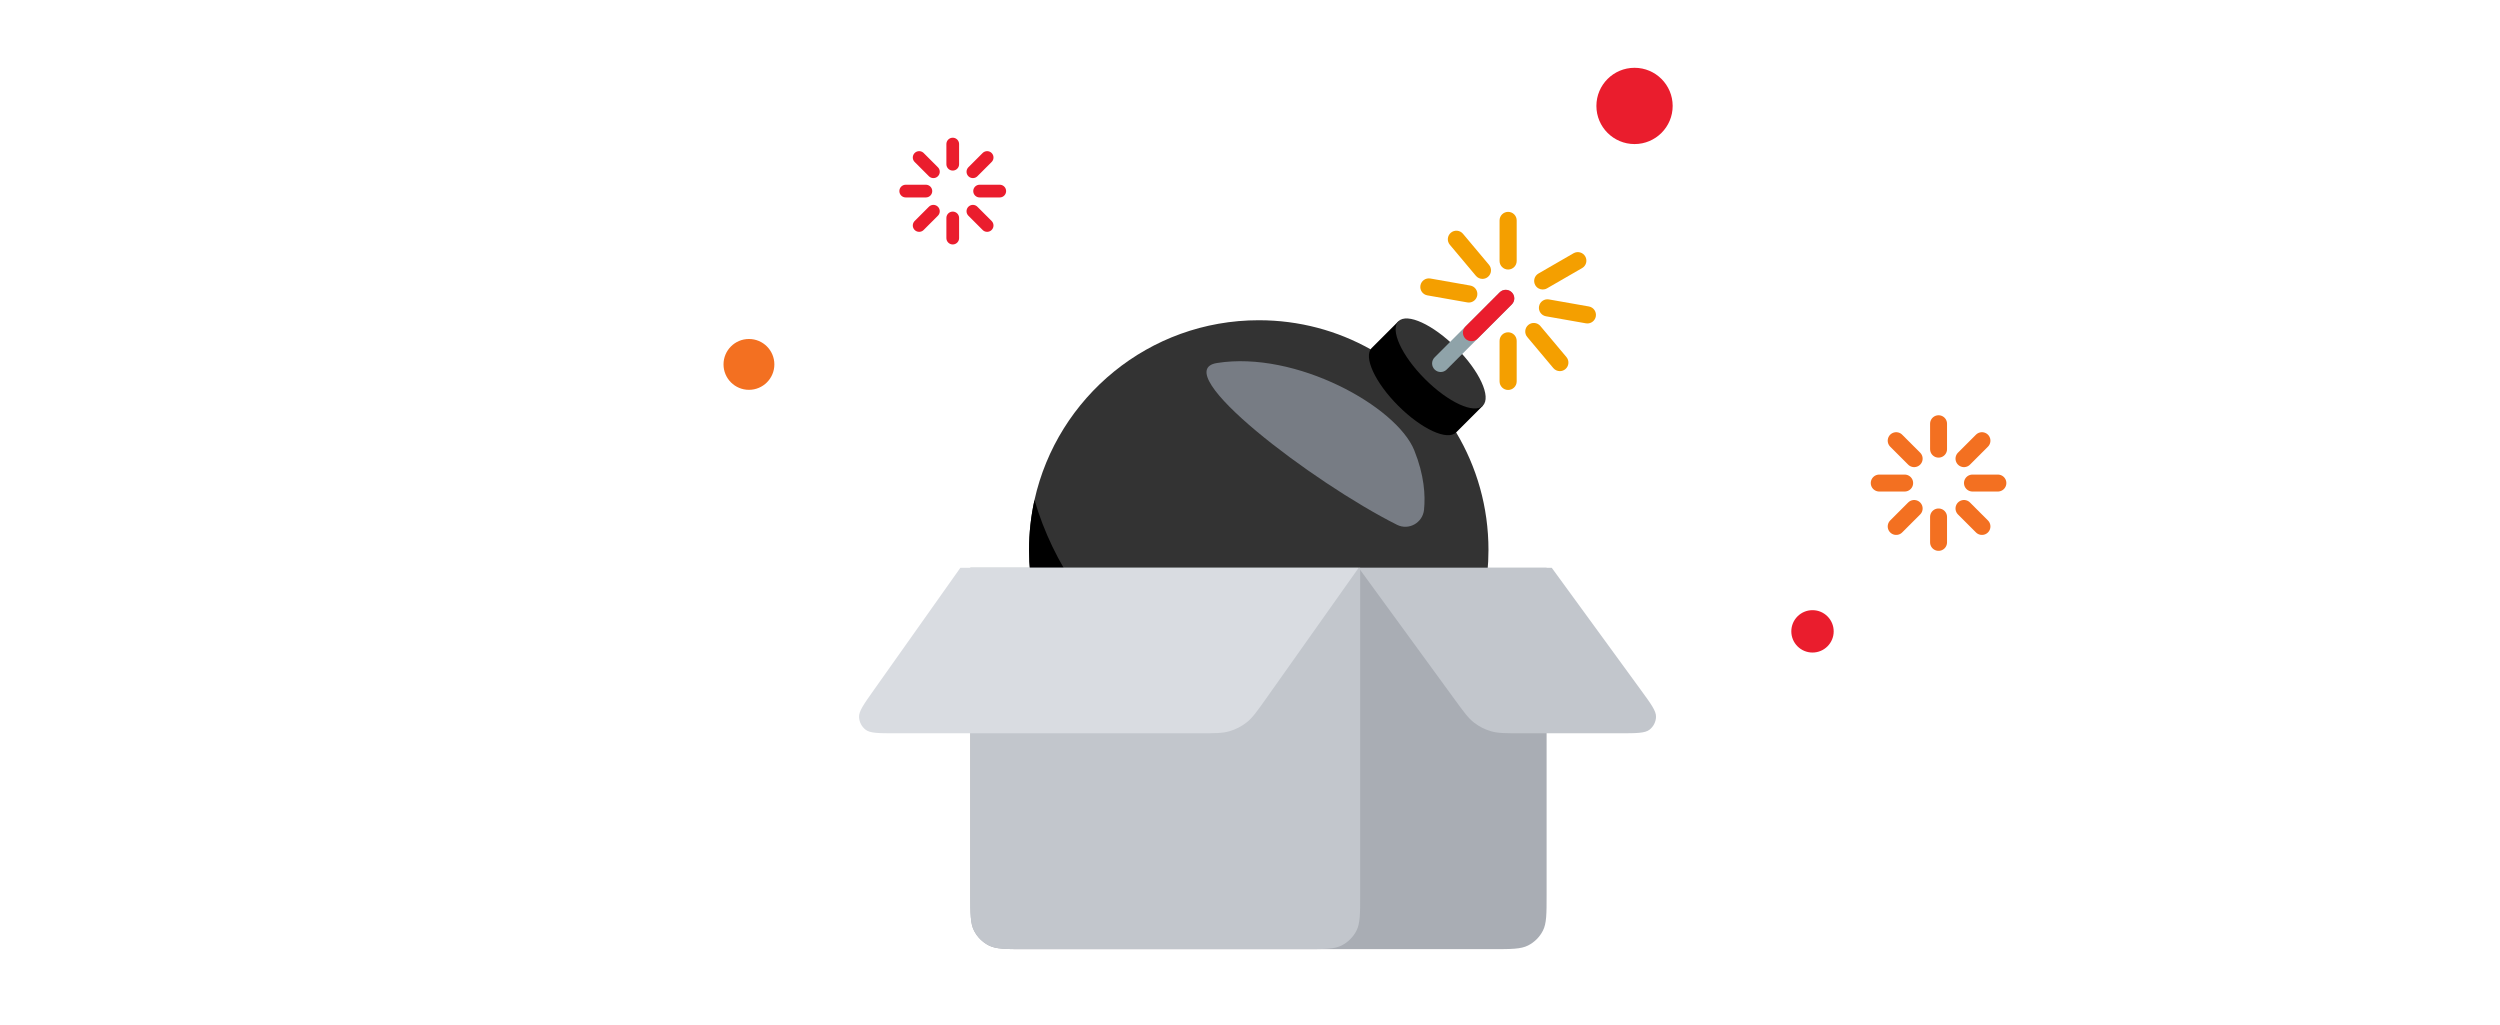 <svg width="295" height="121" viewBox="0 0 295 121" fill="none" xmlns="http://www.w3.org/2000/svg">
<g clip-path="url(#clip0_6839_22882)">
<path d="M175.64 64.894C175.64 72.178 172.776 78.774 168.106 83.646C163.174 88.792 156.223 92 148.534 92C133.561 92 121.428 79.867 121.428 64.894C121.428 62.874 121.654 60.901 122.069 59C124.767 46.867 135.581 37.788 148.534 37.788C153.323 37.788 157.815 39.024 161.713 41.211C161.724 41.211 161.736 41.211 161.748 41.222L171.825 51.026C174.25 55.078 175.64 59.82 175.64 64.894Z" fill="#333333"/>
<path d="M168.106 83.646C163.174 88.792 156.223 92 148.534 92C133.561 92 121.428 79.867 121.428 64.894C121.428 62.874 121.654 60.901 122.069 59C126.538 74.199 140.584 85.286 157.233 85.286C161.012 85.286 164.672 84.716 168.106 83.646Z" fill="black"/>
<path d="M174.984 47.868L171.825 51.026L171.822 51.023C170.803 52.042 167.748 50.638 164.997 47.888C162.247 45.138 160.844 42.082 161.862 41.063L161.713 41.21L165.013 37.91" fill="black"/>
<path d="M174.976 47.867C175.994 46.848 174.591 43.793 171.841 41.043C169.091 38.293 166.035 36.889 165.017 37.908C163.998 38.927 165.401 41.982 168.151 44.732C170.901 47.482 173.957 48.886 174.976 47.867Z" fill="#333333"/>
<path d="M178.391 35.923L170.712 43.602C170.515 43.799 170.257 43.898 169.998 43.898C169.74 43.898 169.481 43.798 169.283 43.602C168.89 43.207 168.89 42.568 169.283 42.173L172.914 38.542C172.915 38.541 172.918 38.538 172.919 38.537L176.962 34.495C177.357 34.101 177.997 34.101 178.391 34.495C178.786 34.89 178.786 35.528 178.391 35.923Z" fill="#8FA3A9"/>
<path d="M178.391 35.923L174.348 39.966C174.151 40.163 173.893 40.262 173.634 40.262C173.376 40.262 173.117 40.162 172.919 39.966C172.527 39.573 172.526 38.937 172.914 38.542C172.915 38.541 172.918 38.538 172.919 38.537L176.962 34.495C177.357 34.101 177.996 34.101 178.391 34.495C178.786 34.89 178.786 35.528 178.391 35.923Z" fill="#EA1D2D"/>
<path d="M143.611 42.834C137.579 43.777 154.926 56.953 164.848 61.926C166.232 62.62 167.878 61.695 168.035 60.154C168.208 58.457 168.065 56.066 166.882 53.133C164.798 47.964 152.919 41.349 143.611 42.834Z" fill="#777C84"/>
<path d="M177.959 31.805C177.401 31.805 176.949 31.353 176.949 30.795V26.01C176.949 25.452 177.401 25 177.959 25C178.517 25 178.969 25.452 178.969 26.01V30.795C178.969 31.353 178.517 31.805 177.959 31.805Z" fill="#F49F00"/>
<path d="M177.959 46.016C177.401 46.016 176.949 45.563 176.949 45.005V40.22C176.949 39.662 177.401 39.21 177.959 39.21C178.517 39.21 178.969 39.662 178.969 40.22V45.006C178.969 45.563 178.517 46.016 177.959 46.016Z" fill="#F49F00"/>
<path d="M174.93 32.908C174.642 32.908 174.356 32.785 174.156 32.547L171.08 28.881C170.721 28.454 170.777 27.817 171.205 27.459C171.632 27.1 172.269 27.156 172.628 27.583L175.703 31.249C176.062 31.676 176.006 32.313 175.579 32.672C175.39 32.831 175.159 32.908 174.93 32.908Z" fill="#F49F00"/>
<path d="M184.065 43.793C183.777 43.793 183.491 43.671 183.291 43.433L180.215 39.767C179.856 39.34 179.912 38.703 180.339 38.344C180.767 37.986 181.404 38.041 181.762 38.469L184.838 42.134C185.197 42.562 185.141 43.199 184.714 43.557C184.525 43.716 184.294 43.793 184.065 43.793Z" fill="#F49F00"/>
<path d="M173.319 35.7C173.261 35.7 173.202 35.695 173.143 35.684L168.43 34.853C167.881 34.757 167.514 34.233 167.611 33.684C167.708 33.134 168.231 32.767 168.781 32.864L173.494 33.695C174.043 33.792 174.41 34.316 174.313 34.865C174.227 35.355 173.8 35.7 173.319 35.7Z" fill="#F49F00"/>
<path d="M187.313 38.167C187.255 38.167 187.196 38.163 187.137 38.152L182.425 37.321C181.875 37.224 181.508 36.7 181.605 36.151C181.702 35.602 182.226 35.234 182.775 35.332L187.488 36.163C188.037 36.26 188.404 36.783 188.307 37.333C188.22 37.823 187.794 38.167 187.313 38.167Z" fill="#F49F00"/>
<path d="M182.041 34.162C181.692 34.162 181.353 33.981 181.166 33.657C180.887 33.174 181.052 32.556 181.535 32.277L185.679 29.884C186.162 29.606 186.78 29.771 187.059 30.254C187.338 30.737 187.173 31.355 186.69 31.634L182.546 34.026C182.387 34.118 182.213 34.162 182.041 34.162Z" fill="#F49F00"/>
</g>
<path d="M114.5 67H182.5V105.6C182.5 107.84 182.5 108.961 182.064 109.816C181.681 110.569 181.069 111.181 180.316 111.564C179.46 112 178.34 112 176.1 112H120.9C118.66 112 117.54 112 116.684 111.564C115.931 111.181 115.319 110.569 114.936 109.816C114.5 108.961 114.5 107.84 114.5 105.6V67Z" fill="#A9ADB4"/>
<path d="M114.5 67H160.5V105.6C160.5 107.84 160.5 108.961 160.064 109.816C159.681 110.569 159.069 111.181 158.316 111.564C157.46 112 156.34 112 154.1 112H120.9C118.66 112 117.54 112 116.684 111.564C115.931 111.181 115.319 110.569 114.936 109.816C114.5 108.961 114.5 107.84 114.5 105.6V67Z" fill="#C2C6CC"/>
<path d="M113.323 67H160.323L149.369 82.474C148.319 83.957 147.793 84.7 147.114 85.236C146.513 85.71 145.826 86.066 145.091 86.282C144.261 86.527 143.352 86.527 141.534 86.527H105.686C103.686 86.527 102.686 86.527 102.146 86.111C101.677 85.75 101.392 85.199 101.368 84.607C101.341 83.927 101.919 83.11 103.074 81.478L113.323 67Z" fill="#D9DCE1"/>
<path d="M183.106 67H160.323L171.687 82.583C172.74 84.028 173.267 84.751 173.941 85.272C174.538 85.734 175.217 86.079 175.942 86.289C176.761 86.527 177.655 86.527 179.443 86.527H191.052C193.082 86.527 194.097 86.527 194.639 86.106C195.11 85.74 195.393 85.183 195.411 84.587C195.432 83.902 194.833 83.082 193.637 81.441L183.106 67Z" fill="#C2C6CC"/>
<path d="M228.75 50V53" stroke="#F37021" stroke-width="2" stroke-linecap="round"/>
<path d="M228.75 61V64" stroke="#F37021" stroke-width="2" stroke-linecap="round"/>
<path d="M235.75 57L232.75 57" stroke="#F37021" stroke-width="2" stroke-linecap="round"/>
<path d="M224.75 57L221.75 57" stroke="#F37021" stroke-width="2" stroke-linecap="round"/>
<path d="M233.871 62.121L231.75 60" stroke="#F37021" stroke-width="2" stroke-linecap="round"/>
<path d="M225.871 54.121L223.75 52" stroke="#F37021" stroke-width="2" stroke-linecap="round"/>
<path d="M223.75 62.121L225.871 60" stroke="#F37021" stroke-width="2" stroke-linecap="round"/>
<path d="M231.75 54.121L233.871 52" stroke="#F37021" stroke-width="2" stroke-linecap="round"/>
<path d="M112.423 17V19.378" stroke="#EA1D2D" stroke-width="1.5" stroke-linecap="round"/>
<path d="M112.423 25.718V28.096" stroke="#EA1D2D" stroke-width="1.5" stroke-linecap="round"/>
<path d="M117.971 22.548L115.593 22.548" stroke="#EA1D2D" stroke-width="1.5" stroke-linecap="round"/>
<path d="M109.253 22.548L106.875 22.548" stroke="#EA1D2D" stroke-width="1.5" stroke-linecap="round"/>
<path d="M116.481 26.607L114.8 24.925" stroke="#EA1D2D" stroke-width="1.5" stroke-linecap="round"/>
<path d="M110.142 20.266L108.46 18.585" stroke="#EA1D2D" stroke-width="1.5" stroke-linecap="round"/>
<path d="M108.46 26.607L110.141 24.925" stroke="#EA1D2D" stroke-width="1.5" stroke-linecap="round"/>
<path d="M114.801 20.266L116.482 18.585" stroke="#EA1D2D" stroke-width="1.5" stroke-linecap="round"/>
<circle cx="88.375" cy="43" r="3" fill="#F37021"/>
<circle cx="192.875" cy="12.5" r="4.5" fill="#EA1D2D"/>
<circle cx="213.875" cy="74.5" r="2.5" fill="#EA1D2D"/>
<defs>
<clipPath id="clip0_6839_22882">
<rect width="67" height="67" fill="white" transform="translate(121.375 25)"/>
</clipPath>
</defs>
</svg>
